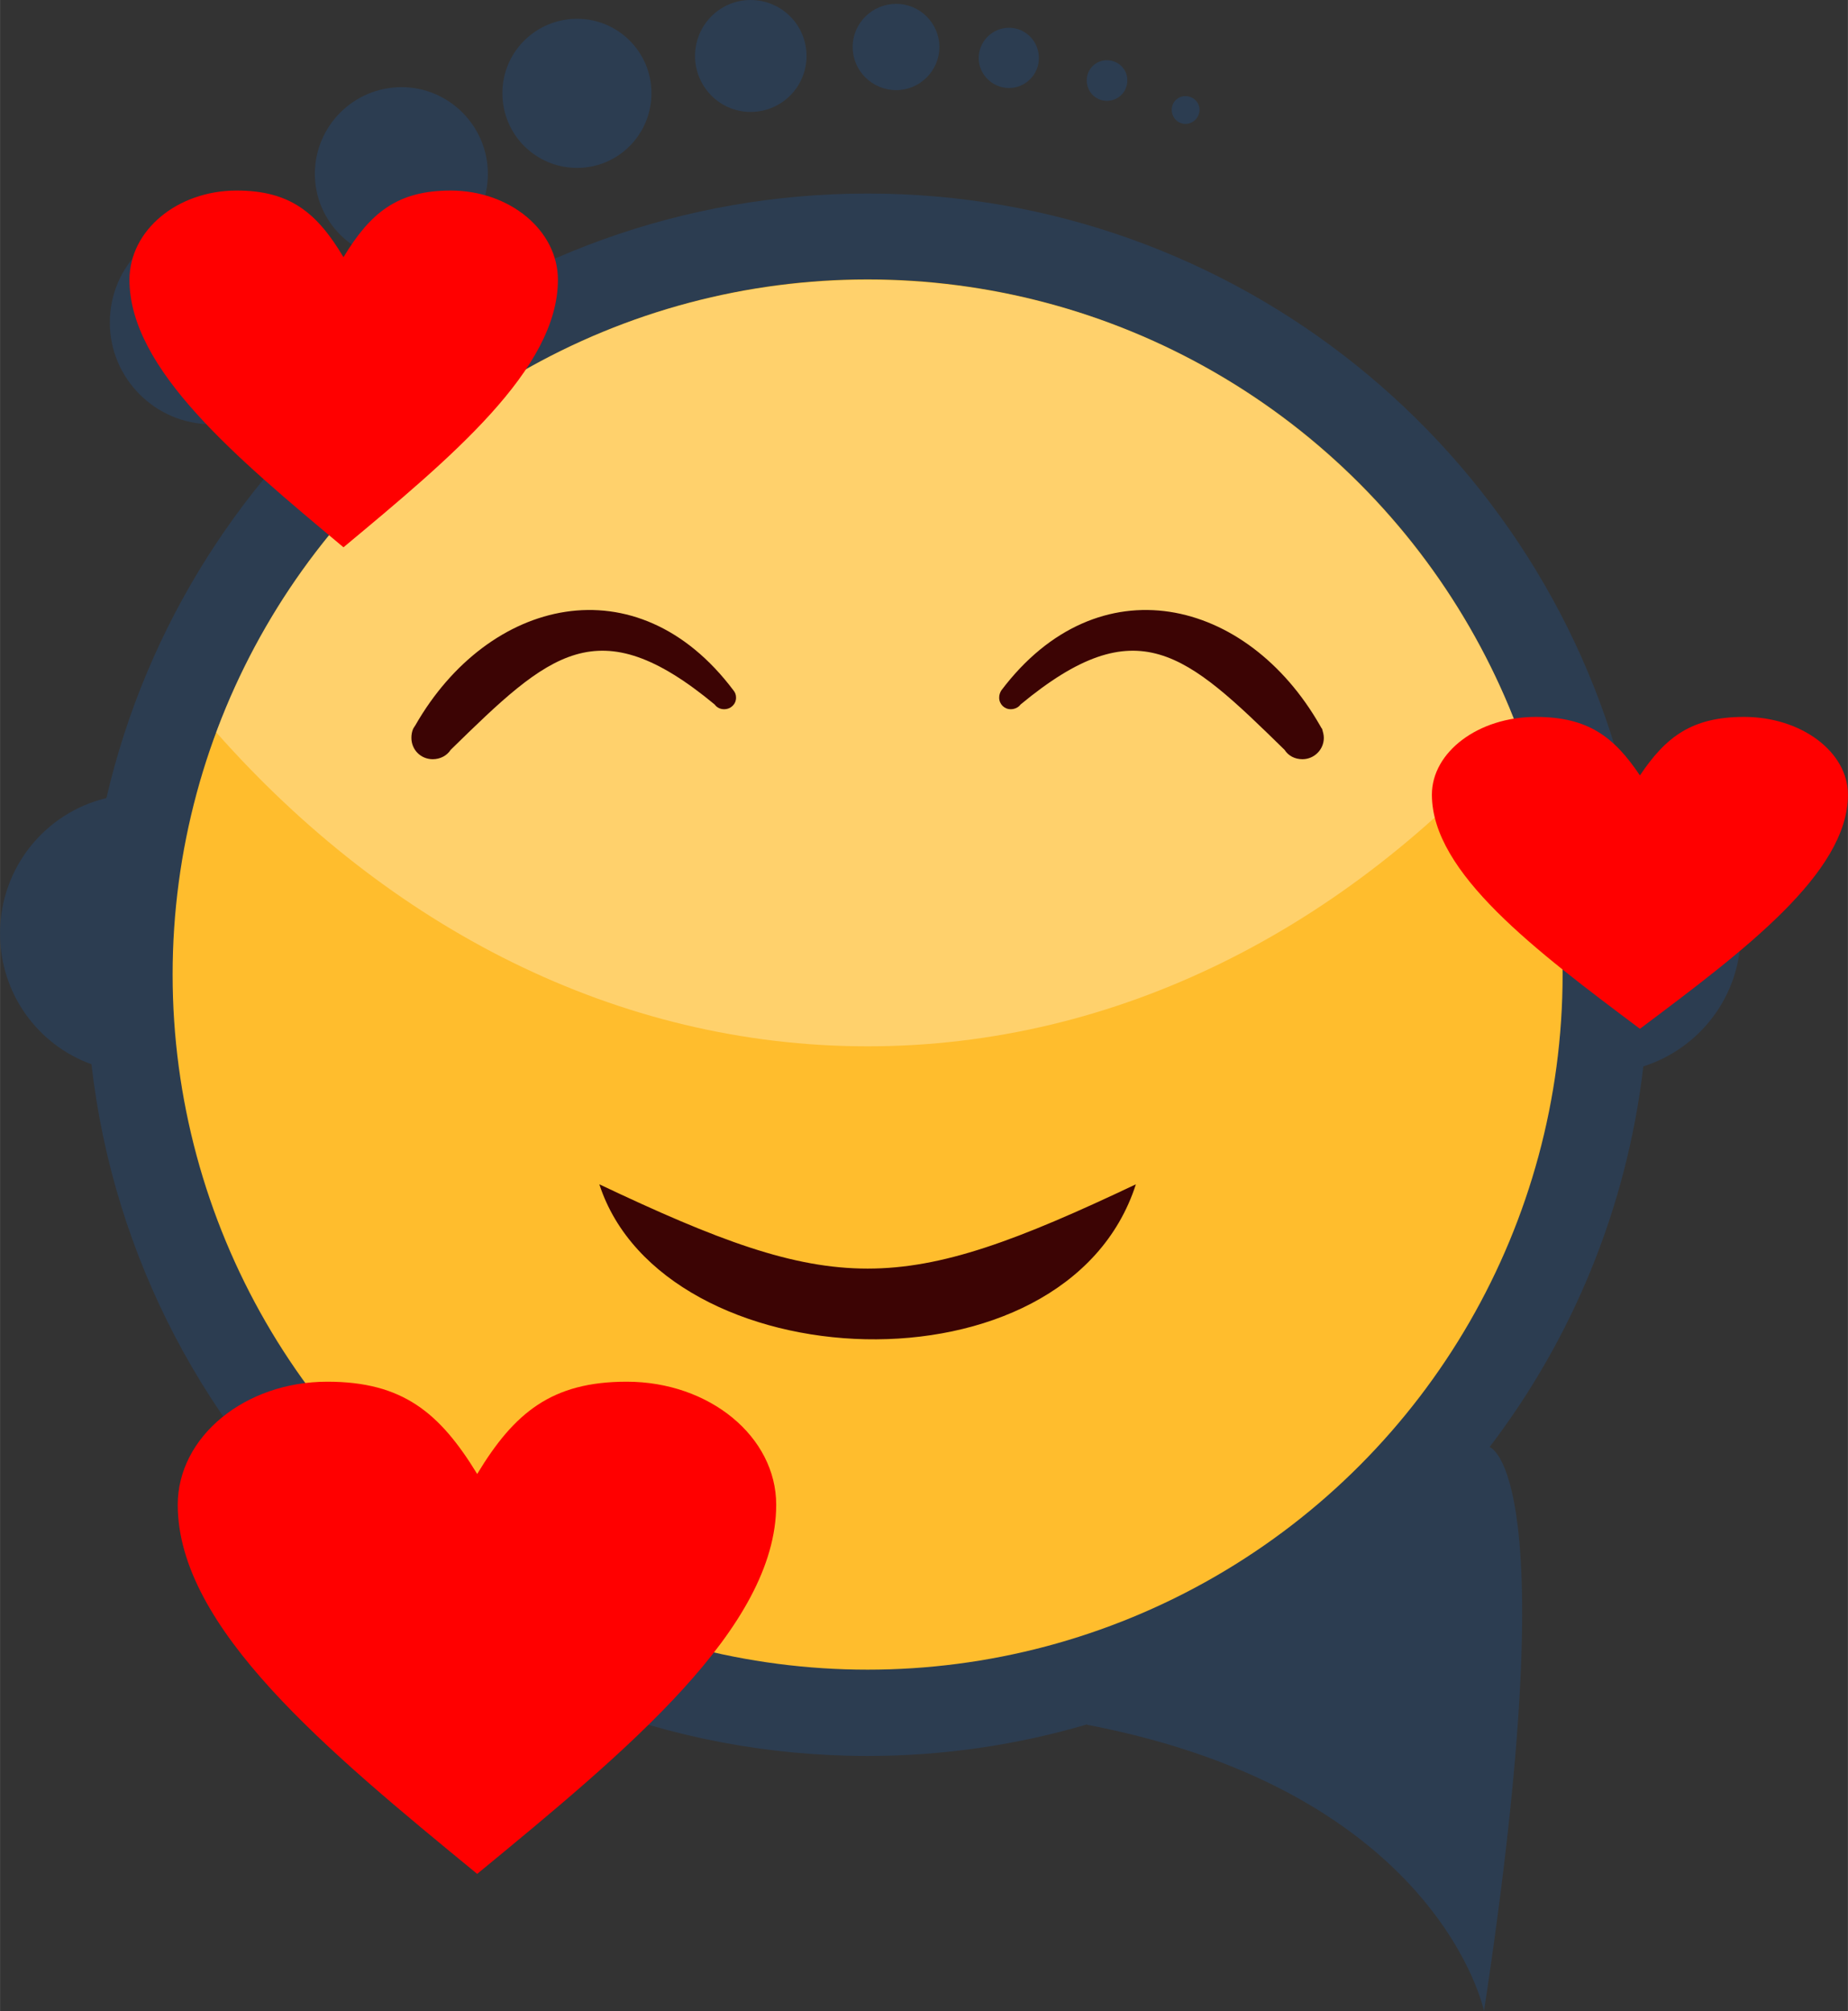 <?xml version="1.0" encoding="UTF-8"?>
<!DOCTYPE svg PUBLIC "-//W3C//DTD SVG 1.1//EN" "http://www.w3.org/Graphics/SVG/1.1/DTD/svg11.dtd">
<!-- Creator: CorelDRAW X8 -->
<svg xmlns="http://www.w3.org/2000/svg" xml:space="preserve" width="31.142mm" height="33.883mm" version="1.1" style="shape-rendering:geometricPrecision; text-rendering:geometricPrecision; image-rendering:optimizeQuality; fill-rule:evenodd; clip-rule:evenodd"
viewBox="0 0 4326 4707"
 xmlns:xlink="http://www.w3.org/1999/xlink">
 <rect x="0" y="0" width="4326" height="4707" fill="#333333" stroke="none"/>
 <defs>
  <style type="text/css">
   <![CDATA[
    .fil0 {fill:#2C3D51}
    .fil3 {fill:#3C0404}
    .fil1 {fill:#FFBD2D}
    .fil4 {fill:red;fill-rule:nonzero}
    .fil2 {fill:white;fill-opacity:0.302}
   ]]>
  </style>
 </defs>
 <g id="Layer_x0020_1">
  <g id="_2537743656240">
   <path class="fil0" d="M214 2491c-125,-45 -214,-165 -214,-306 0,-154 106,-283 249,-317 188,-811 914,-1415 1782,-1415 866,0 1592,602 1781,1412 150,29 263,161 263,320 0,146 -96,269 -228,311 -39,333 -167,638 -360,891l0 0c0,0 180,52 -13,1320 0,0 -105,-512 -929,-670l0 -1c-163,48 -336,74 -514,74 -939,0 -1713,-708 -1817,-1619z"/>
   <circle class="fil1" cx="2031" cy="2281" r="1627"/>
   <path class="fil2" d="M2031 655c699,0 1294,440 1525,1059 -404,457 -939,735 -1525,735 -586,0 -1121,-278 -1525,-735 230,-619 826,-1059 1525,-1059z"/>
   <path class="fil0" d="M495 517c132,0 238,106 238,238 0,131 -106,238 -238,238 -131,0 -238,-107 -238,-238 0,-132 107,-238 238,-238zm2280 -292c18,0 33,14 33,32 0,18 -15,33 -33,33 -18,0 -32,-15 -32,-33 0,-18 14,-32 32,-32zm-184 -84c27,0 48,21 48,47 0,27 -21,48 -48,48 -26,0 -47,-21 -47,-48 0,-26 21,-47 47,-47zm-229 -76c39,0 70,32 70,71 0,38 -31,70 -70,70 -39,0 -71,-32 -71,-70 0,-39 32,-71 71,-71zm-264 -56c55,0 101,45 101,101 0,56 -46,101 -101,101 -56,0 -102,-45 -102,-101 0,-56 46,-101 102,-101zm-341 -9c73,0 131,59 131,131 0,72 -58,131 -131,131 -72,0 -130,-59 -130,-131 0,-72 58,-131 130,-131zm-406 44c96,0 174,78 174,174 0,97 -78,175 -174,175 -97,0 -175,-78 -175,-175 0,-96 78,-174 175,-174zm-411 160c111,0 202,91 202,203 0,111 -91,202 -202,202 -112,0 -203,-91 -203,-202 0,-112 91,-203 203,-203z"/>
   <g>
    <path class="fil3" d="M1403 2772c555,263 701,263 1256,0 -163,507 -1107,460 -1256,0z"/>
    <g>
     <path class="fil3" d="M1717 1616c4,5 6,10 6,17 0,15 -12,27 -28,27 -9,0 -17,-4 -22,-11 -274,-227 -387,-120 -618,106 -9,14 -25,22 -42,22 -28,0 -50,-22 -50,-50 0,-7 1,-14 4,-21l0 0c1,-2 3,-5 5,-8 171,-299 519,-383 745,-82z"/>
     <path class="fil3" d="M2344 1616c-3,5 -5,10 -5,17 0,15 12,27 27,27 9,0 18,-4 23,-11 274,-227 387,-120 618,106 9,14 24,22 42,22 27,0 50,-22 50,-50 0,-7 -2,-14 -4,-21l0 0c-2,-2 -3,-5 -5,-8 -171,-299 -519,-383 -746,-82z"/>
    </g>
   </g>
   <path class="fil4" d="M3839 1815c-61,-91 -122,-137 -244,-137 -134,0 -243,82 -243,182 0,183 243,365 487,548 244,-183 487,-365 487,-548 0,-100 -109,-182 -243,-182 -122,0 -183,46 -244,137z"/>
   <path class="fil4" d="M1117 3450c-88,-144 -175,-216 -351,-216 -193,0 -350,129 -350,288 0,288 350,576 701,864 350,-288 700,-576 700,-864 0,-159 -156,-288 -350,-288 -175,0 -263,72 -350,216z"/>
   <path class="fil4" d="M804 602c-62,-104 -125,-156 -250,-156 -139,0 -251,93 -251,209 0,209 251,417 501,626 251,-209 502,-417 502,-626 0,-116 -113,-209 -251,-209 -125,0 -188,52 -251,156z"/>
  </g>
 </g>
</svg>
